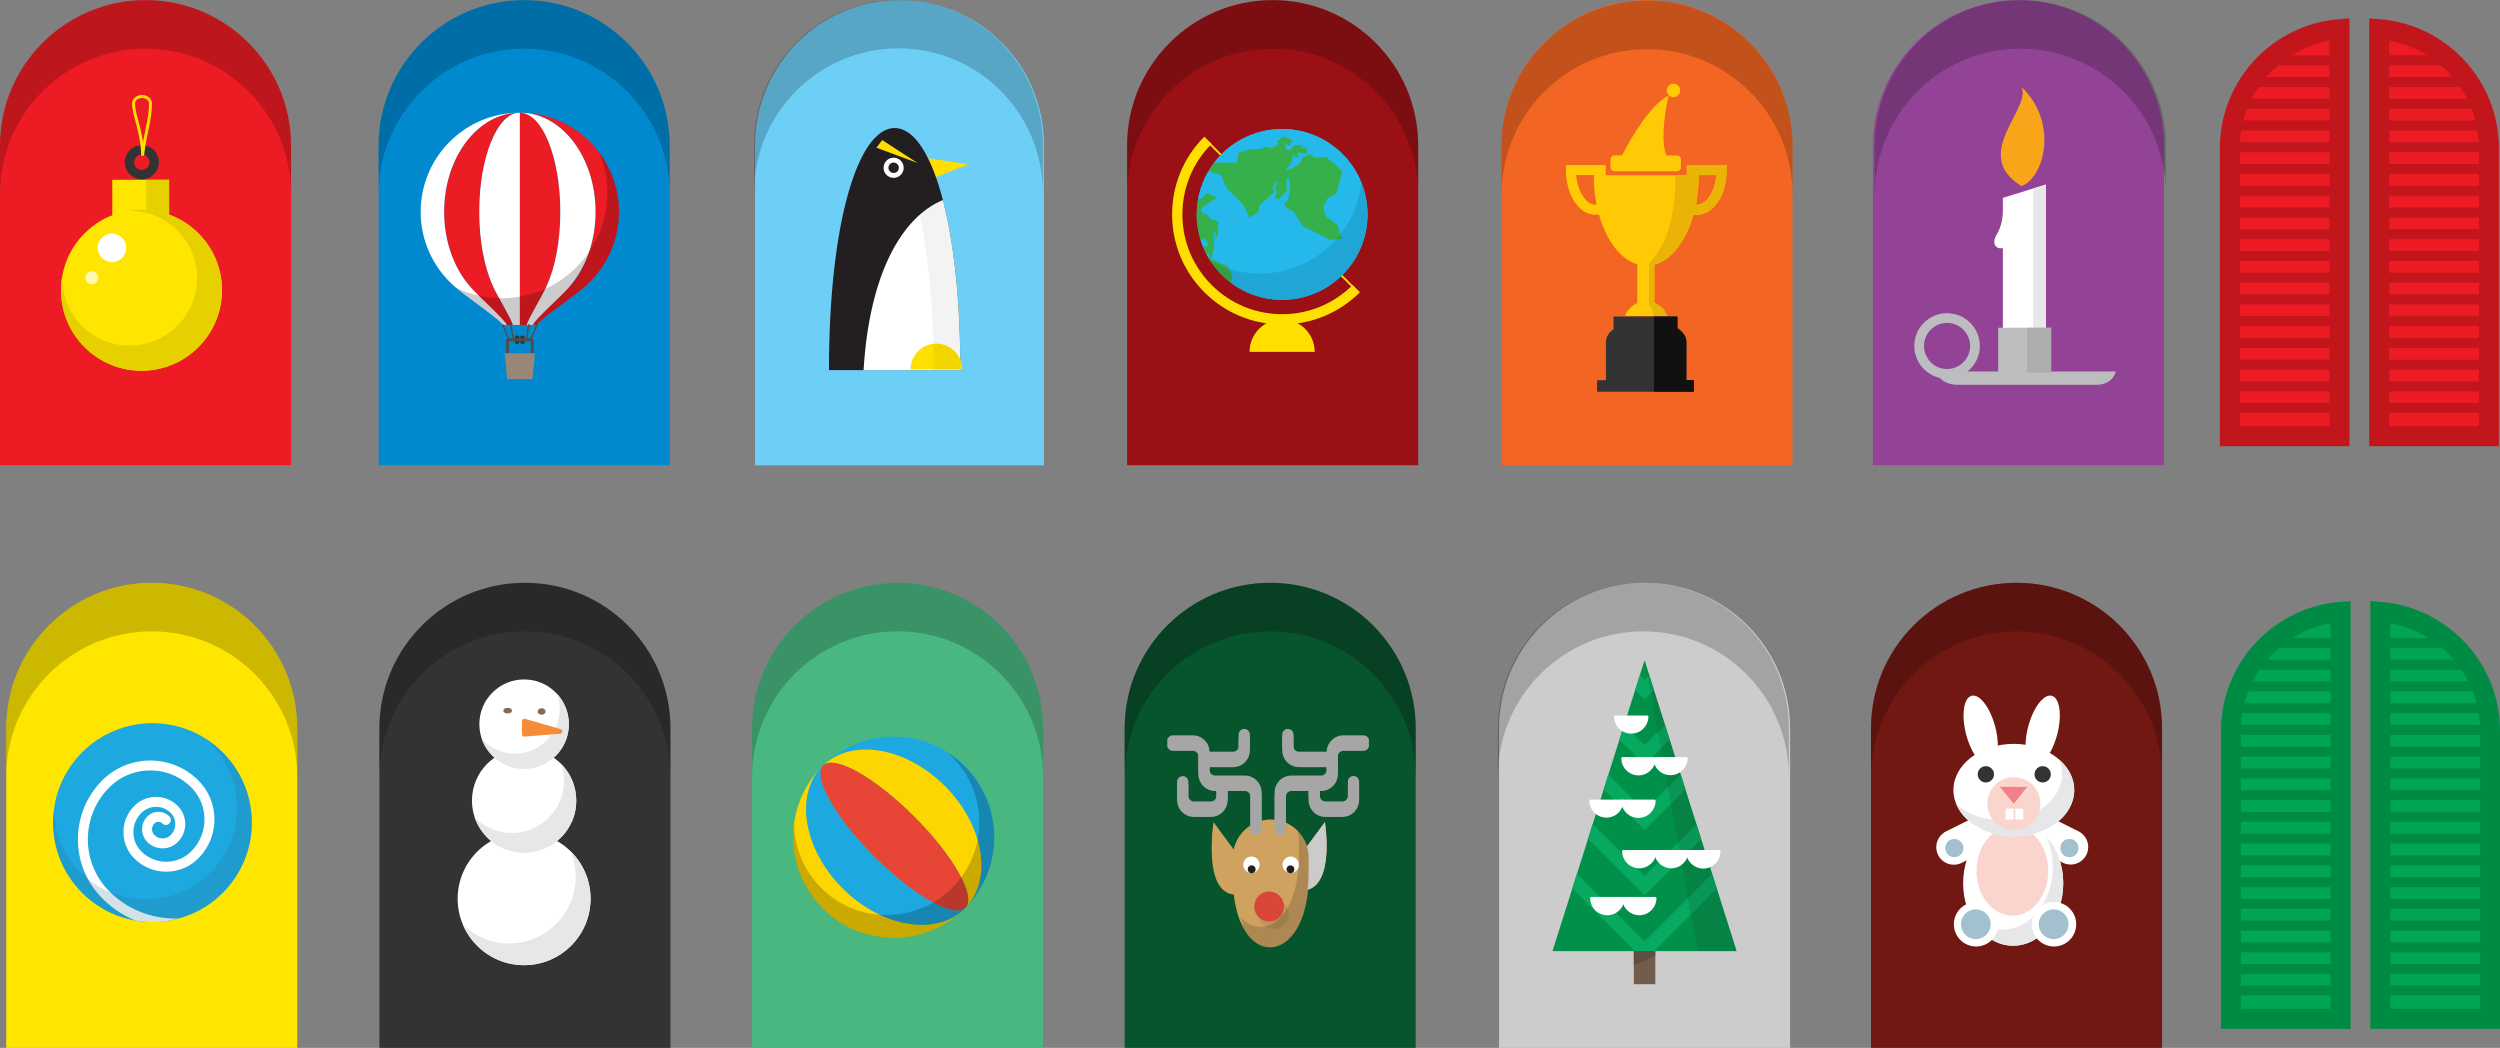 <svg xmlns="http://www.w3.org/2000/svg" xmlns:xlink="http://www.w3.org/1999/xlink" width="1029.762" height="431.628" viewBox="10.32 4.159 1029.762 431.628"><rect x="10.32" y="4.159" width="1029.762" height="431.628" fill="#808080" stroke="none"/><path fill="#49B880" d="M380.042 244.214c-33.106 0-59.943 26.837-59.943 59.943v131.63h119.885v-131.63c0-33.106-26.838-59.943-59.943-59.943z"/><path fill="#FFE600" d="M72.825 244.214c-33.106 0-59.943 26.837-59.943 59.943v131.63h119.886v-131.63c0-33.106-26.838-59.943-59.943-59.943z"/><path opacity=".2" d="M72.825 244.214c-33.106 0-59.943 26.837-59.943 59.943v20c0-33.105 26.837-59.943 59.943-59.943 33.105 0 59.943 26.837 59.943 59.943v-20c0-33.106-26.838-59.943-59.943-59.943z"/><path fill="#333" d="M226.535 244.214c-33.106 0-59.943 26.837-59.943 59.943v131.63h119.886v-131.63c0-33.106-26.837-59.943-59.943-59.943z"/><path opacity=".2" d="M226.535 244.214c-33.106 0-59.943 26.837-59.943 59.943v20c0-33.105 26.837-59.943 59.943-59.943 33.105 0 59.943 26.837 59.943 59.943v-20c0-33.106-26.837-59.943-59.943-59.943z"/><circle fill="#fff" cx="226.2" cy="374.348" r="27.367"/><path fill="#E6E7E8" d="M245.287 354.744a27.287 27.287 0 0 1 2.144 10.635c0 15.113-12.252 27.366-27.366 27.366-7.426 0-14.156-2.962-19.087-7.764 4.15 9.832 13.88 16.732 25.223 16.732 15.114 0 27.367-12.253 27.367-27.367 0-7.688-3.175-14.632-8.28-19.603z"/><circle fill="#fff" cx="226.2" cy="333.935" r="21.478"/><path fill="#E6E7E8" d="M241.512 318.88a21.406 21.406 0 0 1 1.13 6.873c0 11.863-9.616 21.48-21.478 21.48a21.41 21.41 0 0 1-15.312-6.422c2.867 8.49 10.89 14.605 20.347 14.605 11.862 0 21.477-9.617 21.477-21.48 0-5.865-2.353-11.18-6.165-15.056z"/><circle fill="#fff" cx="226.2" cy="302.456" r="18.434"/><path fill="#E6E7E8" d="M239.792 290.036a18.369 18.369 0 0 1 1.065 6.126c0 10.18-8.253 18.435-18.434 18.435-5.388 0-10.22-2.327-13.592-6.014 2.53 7.164 9.34 12.307 17.37 12.307 10.18 0 18.433-8.255 18.433-18.435 0-4.79-1.844-9.14-4.84-12.42z"/><path fill="#F68C38" stroke="#F68C38" stroke-width="1.968" stroke-linejoin="round" stroke-miterlimit="10" d="M226.31 301.187l14.624 4.225-14.625 1.172z"/><ellipse fill="#7D6A5A" cx="219.421" cy="296.883" rx="1.759" ry="1.161"/><ellipse fill="#7D6A5A" cx="233.411" cy="297.223" rx="1.604" ry="1.324"/><path fill="#06552C" d="M533.516 244.214c-33.106 0-59.943 26.837-59.943 59.943v131.63H593.46v-131.63c0-33.106-26.838-59.943-59.944-59.943z"/><path opacity=".2" d="M533.516 244.214c-33.106 0-59.943 26.837-59.943 59.943v20c0-33.105 26.837-59.943 59.943-59.943 33.105 0 59.943 26.837 59.943 59.943v-20c0-33.106-26.838-59.943-59.944-59.943z"/><path fill="#ccc" d="M687.74 244.214c-33.107 0-59.944 26.837-59.944 59.943v131.63h119.886v-131.63c0-33.106-26.837-59.943-59.943-59.943z"/><path opacity=".2" d="M687.227 244.214c-33.106 0-59.943 26.837-59.943 59.943v20c0-33.105 26.837-59.943 59.943-59.943 33.105 0 59.943 26.837 59.943 59.943v-20c0-33.106-26.838-59.943-59.943-59.943z"/><path fill="#701811" d="M840.937 244.214c-33.106 0-59.943 26.837-59.943 59.943v131.63H900.88v-131.63c0-33.106-26.838-59.943-59.943-59.943z"/><path d="M840.937 244.214c-33.106 0-59.943 26.837-59.943 59.943v20c0-33.105 26.837-59.943 59.943-59.943 33.105 0 59.943 26.837 59.943 59.943v-20c0-33.106-26.838-59.943-59.943-59.943z" opacity=".2"/><path fill="#fff" d="M839.758 340.784a7.22 7.22 0 0 1-3.228 9.69l-18.18 9.098a7.22 7.22 0 0 1-9.693-3.23 7.224 7.224 0 0 1 3.23-9.695l18.175-9.095a7.228 7.228 0 0 1 9.696 3.232z"/><path fill="#fff" d="M838.59 340.713a7.226 7.226 0 0 0 3.228 9.696l18.178 9.094a7.228 7.228 0 0 0 9.695-3.23 7.225 7.225 0 0 0-3.23-9.695l-18.174-9.094a7.226 7.226 0 0 0-9.696 3.227z"/><path fill="#A3C0CF" d="M811.938 355.127a3.756 3.756 0 0 0 5.02 1.734 3.754 3.754 0 1 0-3.287-6.753 3.756 3.756 0 0 0-1.732 5.02zm47.422 0a3.756 3.756 0 0 0 5.02 1.734 3.76 3.76 0 0 0 1.733-5.023 3.755 3.755 0 1 0-6.753 3.29z"/><ellipse fill="#fff" cx="839.56" cy="367.962" rx="20.618" ry="25.74"/><path fill="#E6E7E8" d="M853.182 348.648c1.692 3.736 2.662 8.05 2.662 12.648 0 14.215-9.23 25.74-20.62 25.74-5.22 0-9.987-2.43-13.62-6.426 3.54 7.814 10.25 13.093 17.954 13.093 11.39 0 20.62-11.525 20.62-25.74 0-7.696-2.71-14.598-6.996-19.315z"/><ellipse fill="#FAD5CD" cx="839.235" cy="362.893" rx="14.771" ry="18.441"/><circle fill="#fff" cx="824.287" cy="384.859" r="9.163"/><circle fill="#A3C0CF" cx="824.162" cy="384.859" r="6.129"/><circle fill="#fff" cx="856.359" cy="384.859" r="9.163"/><circle fill="#A3C0CF" cx="856.234" cy="384.859" r="6.129"/><path fill="#fff" d="M864.705 329.603c0 10.513-11.14 19.034-24.88 19.034-13.74 0-24.88-8.52-24.88-19.034 0-10.516 11.14-19.037 24.88-19.037 13.74 0 24.88 8.52 24.88 19.037z"/><path fill="#E6E7E8" d="M858.465 317c.8 1.868 1.24 3.862 1.24 5.936 0 10.513-11.14 19.034-24.88 19.034-7.422 0-14.08-2.49-18.64-6.433 3.26 7.605 12.61 13.1 23.64 13.1 13.74 0 24.88-8.522 24.88-19.035 0-4.834-2.36-9.245-6.24-12.603z"/><path fill="#fff" d="M857.68 306.75c-2.085 7.908-6.445 13.578-9.74 12.666-3.296-.918-4.274-8.07-2.19-15.98 2.084-7.908 6.445-13.58 9.74-12.665 3.295.915 4.274 8.07 2.19 15.98zm-37.476 0c2.085 7.908 6.445 13.578 9.742 12.666 3.293-.918 4.272-8.07 2.19-15.98-2.085-7.908-6.446-13.58-9.74-12.665-3.297.915-4.276 8.07-2.192 15.98z"/><circle fill="#FAD5CD" cx="839.824" cy="335.198" r="10.926"/><circle fill="#333" cx="828.307" cy="323.11" r="3.362"/><circle fill="#333" cx="851.715" cy="323.11" r="3.362"/><path fill="#F2808A" d="M839.826 335.25l-5.73-6.973h11.207z"/><path fill="#fff" d="M836.463 337.243h3.238v4.483h-3.237zm3.987 0h3.237v4.483h-3.238z"/><path fill="#ED1C24" d="M70.263 4.214c-33.106 0-59.943 26.837-59.943 59.943v131.63h119.886V64.157c0-33.105-26.837-59.943-59.943-59.943z"/><path opacity=".2" d="M70.263 4.214c-33.106 0-59.943 26.837-59.943 59.943v20c0-33.105 26.837-59.943 59.943-59.943 33.105 0 59.943 26.837 59.943 59.943v-20c0-33.105-26.837-59.943-59.943-59.943zm309.779 240c-33.106 0-59.943 26.837-59.943 59.943v20c0-33.105 26.836-59.943 59.942-59.943 33.105 0 59.943 26.837 59.943 59.943v-20c0-33.106-26.838-59.943-59.943-59.943z"/><path fill="#0089CF" d="M226.214 4.214c-33.106 0-59.943 26.837-59.943 59.943v131.63h119.887V64.157c0-33.105-26.838-59.943-59.943-59.943z"/><path opacity=".2" d="M226.214 4.214c-33.106 0-59.943 26.837-59.943 59.943v20c0-33.105 26.838-59.943 59.944-59.943 33.105 0 59.943 26.837 59.943 59.943v-20c0-33.105-26.838-59.943-59.943-59.943z"/><path fill="#6DCFF6" d="M380.83 4.24c-32.97 0-59.5 26.725-59.5 59.693V195.84h119V63.934c0-32.968-26.533-59.694-59.5-59.694z"/><path opacity=".2" d="M380.403 4.16c-32.968 0-59.5 26.725-59.5 59.693V83.77c0-32.968 26.532-59.694 59.5-59.694s59.5 26.726 59.5 59.694V63.853c0-32.968-26.532-59.694-59.5-59.694z"/><path fill="#9B1014" d="M534.528 4.214c-33.106 0-59.943 26.837-59.943 59.943v131.63H594.47V64.157c0-33.105-26.836-59.943-59.942-59.943z"/><path opacity=".2" d="M534.528 4.214c-33.106 0-59.943 26.837-59.943 59.943v20c0-33.105 26.837-59.943 59.943-59.943 33.105 0 59.943 26.837 59.943 59.943v-20c0-33.105-26.836-59.943-59.942-59.943z"/><path fill="#F26522" d="M688.74 4.214c-33.107 0-59.944 26.837-59.944 59.943v131.63h119.886V64.157c0-33.105-26.838-59.943-59.943-59.943z"/><path opacity=".2" d="M688.74 4.41c-33.107 0-59.944 26.836-59.944 59.942v20c0-33.105 26.837-59.943 59.943-59.943 33.104 0 59.942 26.836 59.942 59.942v-20c0-33.106-26.838-59.943-59.943-59.943z"/><path fill="#fff" d="M834.93 92s1.18 9-2.486 15c-3.667 6 3.333 7.334 3.667 4"/><path fill="#924396" d="M841.74 4.214c-33.107 0-59.944 26.837-59.944 59.943v131.63h119.886V64.157c0-33.105-26.837-59.943-59.943-59.943z"/><path d="M842.523 4.214c-33.106 0-59.943 26.837-59.943 59.943v20c0-33.105 26.837-59.943 59.943-59.943 33.105 0 59.943 26.837 59.943 59.943v-20c0-33.105-26.837-59.943-59.943-59.943z" opacity=".2"/><path fill="#ED1C24" d="M928.797 65.298v118.53h45.174V16.172c-25.296 2.103-45.173 23.286-45.173 49.125z"/><path stroke="#C2151C" stroke-width="4.137" stroke-miterlimit="10" fill="none" d="M931.584 163.326h42.25m-42.25-8.956h42.25m-42.25-8.954h42.25m-42.25-8.956h42.25m-42.25-8.954h42.25m-42.25-8.956h42.25m-42.25-8.954h42.25m-42.25-8.954h42.25m-42.25-8.955h42.25m-42.25-8.955h42.25m-42.25-8.955h42.25m-42.25-8.955h42.25m-42.25-8.955h42.25m-42.25-8.955h42.25m-34.414-8.955h34.413M943.5 29.002h30.333"/><path stroke="#C2151C" stroke-width="8.226" stroke-miterlimit="10" d="M928.797 65.298v118.53h45.174V16.172c-25.296 2.103-45.173 23.286-45.173 49.125z" fill="none"/><path stroke="#C2151C" stroke-width="4.137" stroke-miterlimit="10" fill="none" d="M931.584 172.136h42.25"/><path fill="#ED1C24" d="M1035.516 65.298v118.53h-45.174V16.172c25.296 2.103 45.174 23.286 45.174 49.125z"/><path stroke="#C2151C" stroke-width="4.137" stroke-miterlimit="10" fill="none" d="M1032.727 163.326H990.48m42.247 8.81H990.48m42.247-17.766H990.48m42.247-8.954H990.48m42.247-8.956H990.48m42.247-8.954H990.48m42.247-8.956H990.48m42.247-8.954H990.48m42.247-8.954H990.48m42.247-8.955H990.48m42.247-8.955H990.48m42.247-8.955H990.48m42.247-8.955H990.48m42.247-8.955H990.48m42.247-8.955H990.48m34.41-8.955h-34.41m30.33-8.955h-30.33"/><path stroke="#C2151C" stroke-width="8.226" stroke-miterlimit="10" d="M1035.516 65.298v118.53h-45.174V16.172c25.296 2.103 45.174 23.286 45.174 49.125z" fill="none"/><path fill="#00A651" d="M929.247 305.298v118.53h45.174V256.172c-25.295 2.103-45.173 23.286-45.173 49.125z"/><path stroke="#008B44" stroke-width="4.137" stroke-miterlimit="10" fill="none" d="M932.034 403.326h42.25m-42.25-8.956h42.25m-42.25-8.954h42.25m-42.25-8.956h42.25m-42.25-8.954h42.25m-42.25-8.956h42.25m-42.25-8.954h42.25m-42.25-8.956h42.25m-42.25-8.953h42.25m-42.25-8.955h42.25m-42.25-8.955h42.25m-42.25-8.955h42.25m-42.25-8.955h42.25m-42.25-8.955h42.25m-34.414-8.955h34.413m-30.331-8.955h30.33"/><path stroke="#008B44" stroke-width="8.226" stroke-miterlimit="10" d="M929.247 305.298v118.53h45.174V256.172c-25.295 2.103-45.173 23.286-45.173 49.125z" fill="none"/><path stroke="#008B44" stroke-width="4.137" stroke-miterlimit="10" fill="none" d="M932.034 412.136h42.25"/><path fill="#00A651" d="M1035.97 305.298v118.53h-45.175V256.172c25.296 2.103 45.174 23.286 45.174 49.125z"/><path stroke="#008B44" stroke-width="4.137" stroke-miterlimit="10" fill="none" d="M1033.182 403.326h-42.248m42.248 8.81h-42.248m42.248-17.766h-42.248m42.248-8.954h-42.248m42.248-8.956h-42.248m42.248-8.954h-42.248m42.248-8.956h-42.248m42.248-8.954h-42.248m42.248-8.956h-42.248m42.248-8.953h-42.248m42.248-8.955h-42.248m42.248-8.955h-42.248m42.248-8.955h-42.248m42.248-8.955h-42.248m42.248-8.955h-42.248m34.411-8.955h-34.41m30.33-8.955h-30.33"/><path stroke="#008B44" stroke-width="8.226" stroke-miterlimit="10" d="M1035.97 305.298v118.53h-45.175V256.172c25.296 2.103 45.174 23.286 45.174 49.125z" fill="none"/><path fill="#FFE600" d="M56.575 78.21h23.4v16.9h-23.4z"/><path fill="#E6D000" d="M70.55 78.21h9.425v16.9H70.55z"/><circle fill="#FFE600" cx="68.6" cy="123.709" r="33.151"/><path fill="#E6D000" d="M68.6 90.56c-1.79 0-3.546.146-5.26.42.13-.002.26-.01.39-.01 15.334 0 27.764 12.43 27.764 27.763 0 15.334-12.43 27.764-27.764 27.764s-27.763-12.43-27.763-27.764c0-.326.013-.648.025-.97a33.285 33.285 0 0 0-.543 5.947c0 18.308 14.842 33.15 33.15 33.15s33.15-14.842 33.15-33.15c0-18.31-14.842-33.15-33.15-33.15z"/><circle stroke="#333" stroke-width="3.9" stroke-miterlimit="10" cx="68.738" cy="70.986" r="5.099" fill="none"/><path stroke="#FFDF00" stroke-width="1.207" stroke-miterlimit="10" d="M69.055 68.26c0-9.31-3.72-16.427-3.72-21.502 0-1.58 1.56-2.863 3.482-2.863 1.922 0 3.48 1.282 3.48 2.863 0 6.992-2.243 12.193-3.242 21.5z" fill="none"/><circle fill="#fff" cx="56.452" cy="106.282" r="5.881"/><circle opacity=".7" fill="#fff" cx="48.125" cy="118.555" r="2.664"/><path fill="#343433" stroke="#343433" stroke-width=".63" stroke-linecap="round" stroke-linejoin="round" stroke-miterlimit="10" d="M223.935 145.11a.412.412 0 0 1-.412.412h-.347a.41.41 0 0 1-.41-.41v-1.994a.41.41 0 0 1 .41-.412h.347c.227 0 .412.184.412.412v1.993zm.988 0c0 .228.184.412.41.412h.348a.412.412 0 0 0 .413-.41v-1.994a.412.412 0 0 0-.412-.412h-.346a.41.41 0 0 0-.41.412v1.993z"/><path stroke="#4E4E4E" stroke-width="1.261" stroke-linecap="round" stroke-miterlimit="10" d="M219.303 149.67v-5.144c0-.227.185-.41.412-.41h9.427c.228 0 .41.183.41.41v5.144" fill="none"/><path fill="#EC1C24" d="M224.428 50.57v87.45h-2.902c0-1.623-6.89-12.89-8.274-16.284h.002c-3.388-7.474-5.518-18.293-5.518-30.33 0-22.554 7.473-40.836 16.692-40.836-17.225 0-31.19 18.282-31.19 40.835 0 12.038 3.98 22.856 10.31 30.33h-.003c2.587 3.393 15.46 14.662 15.46 16.284h-1.678c0-1.624-16.854-12.892-20.24-16.285 3.385 3.393 20.24 14.662 20.24 16.284h14.203c0-1.624 16.854-12.892 20.24-16.285h-.004c8.287-7.474 13.498-18.293 13.498-30.33 0-22.553-18.283-40.835-40.836-40.835 17.226 0 31.19 18.282 31.19 40.835 0 12.038-3.98 22.856-10.31 30.33h.005c-2.587 3.393-15.46 14.662-15.46 16.284h-2.52c0-1.624 6.888-12.892 8.273-16.285 3.387-7.474 5.516-18.293 5.516-30.33 0-22.553-7.474-40.835-16.694-40.835"/><path fill="#fff" d="M224.428 50.57c-22.552 0-40.834 18.282-40.834 40.835 0 12.038 5.21 22.856 13.497 30.33h-.004c3.386 3.393 20.24 14.662 20.24 16.284h1.678c0-1.624-12.872-12.892-15.46-16.285h.004c-6.33-7.474-10.31-18.293-10.31-30.33 0-22.553 13.965-40.835 31.19-40.835"/><path fill="#fff" d="M224.428 50.57c9.22 0 16.693 18.282 16.693 40.835 0 12.038-2.13 22.856-5.516 30.33-1.384 3.393-8.273 14.662-8.273 16.284h2.522c0-1.624 12.873-12.892 15.46-16.285h-.004c6.33-7.474 10.31-18.293 10.31-30.33 0-22.553-13.964-40.835-31.19-40.835m-.002.001c-9.22 0-16.692 18.282-16.692 40.835 0 12.038 2.13 22.856 5.518 30.33h-.002c1.385 3.393 8.274 14.662 8.274 16.284h2.902V50.57"/><path fill="#988676" d="M229.656 160.337h-10.454l-1.017-10.667h12.487z"/><path stroke="#4E4E4E" stroke-width=".63" stroke-linecap="round" stroke-linejoin="round" stroke-miterlimit="10" fill="none" d="M219.95 144.114l-2.52-6.094m11.478 6.094l2.518-6.094m-9.676 6.094l-1.006-6.094m6.364 6.094l1.006-6.094"/><path d="M265.264 91.405c0-9.125-2.995-17.55-8.053-24.35a43.28 43.28 0 0 1 3.243 16.474c0 23.99-19.45 43.44-43.44 43.44-6.79 0-13.215-1.56-18.94-4.34 4.845 4.142 19.254 13.89 19.254 15.39h14.203c0-1.623 16.854-12.89 20.24-16.284h-.004c8.287-7.475 13.498-18.293 13.498-30.33z" opacity=".2"/><path fill="#FFDF00" d="M389.828 68.935l19.33 2.916-15.84 6.275z"/><path fill="#231F20" d="M405.894 156.614c0-61.135-12.114-99.728-27.058-99.728s-27.06 38.593-27.06 99.728h54.118z"/><path fill="#fff" d="M366.034 156.614c2.334-39.368 15.67-63.11 32.68-70.04 4.456 17.14 7.18 41.052 7.18 70.04h-39.86z"/><circle stroke="#fff" stroke-width="2" stroke-linecap="round" stroke-linejoin="round" stroke-miterlimit="10" cx="378.412" cy="73.266" r="3.149" fill="none"/><path fill="#FFDF00" d="M388.253 71.297l-14.566-9.448-2.362 3.15zm18.372 85.033c0-5.87-4.76-10.628-10.63-10.628s-10.628 4.76-10.628 10.63h21.258z"/><path d="M398.713 86.574c-3.35 1.365-6.556 3.393-9.566 6.055 3.598 16.544 5.747 38.26 5.747 63.985h11c0-28.988-2.724-52.9-7.18-70.04z" opacity=".05"/><path fill="#FFDF00" d="M507.685 62.958l.544-.543 60.655 60.69-.544.543z"/><circle fill="#24B8EB" cx="538.435" cy="92.485" r="35.175"/><path fill="#24B8EB" d="M508.37 110.694l-.032.006a34.806 34.806 0 0 1-1.196-2.157l1.205.34.022 1.81zm-.852-7.076l.352 1.96-1.96.312a35.186 35.186 0 0 1-1.084-2.994l1.585-.364 1.108 1.086zm10.555 14.159l-2.274-4.06a.093.093 0 0 0-.043-.038l-6.614-2.89 1.238-4.267c.002-.008.003-.017.002-.025l.02-6.77.494.07.01 2.44c0 .035.02.064.05.078a.085.085 0 0 0 .092-.005l.45-.32a.077.077 0 0 0 .032-.045l.56-1.8a.04.04 0 0 0 .003-.03l-.088-2.406.27-2.116a.087.087 0 0 0-.058-.094l-3.565-1.29-.852-1.523a.09.09 0 0 0-.048-.042l-2.28-.804-.418-1.87a.098.098 0 0 0-.013-.03l6.565-4.415.064.022a.086.086 0 0 0 .11-.054.084.084 0 0 0-.055-.11L507.14 83.8a.091.091 0 0 0-.097.026l-1.844 2.208-1.384.25a34.988 34.988 0 0 1 4.26-11.56l4.883 1.31 2.79 5.814 6.746 6.79 2.52 5.115c.002.01.005.02.01.03.025.044.078.054.126.032l.006-.003 3.618-2.495a.082.082 0 0 0 .04-.06l.35-2.612 5.996-5.337a.086.086 0 0 0 .025-.095l-.693-1.952 1.936-2.384.304.542-1.283 2.217a.085.085 0 0 0 0 .087l.775 1.384-.765 2.72a.079.079 0 0 0 .012.07.08.08 0 0 0 .064.04l1.62.163a.1.1 0 0 0 .073-.03l3.073-3.248a.08.08 0 0 0 .023-.062l-.092-4.923.938-.264.53 3.86-.886 5.39-1.657.877a.094.094 0 0 0-.046.052.094.094 0 0 0 .008.068l1.13 2.02c.01.015.025.028.04.036l2.723 1.304 4.105 6.236c.01.014.02.024.035.032l11.326 5.612c.015.008.035.01.05.008l4.44-.62c.012-.002.02-.006.03-.01.013-.008.025-.017.03-.032.016-.02.02-.05.01-.076l-2.08-5.718a.103.103 0 0 0-.03-.04l-4.417-3.207-1.154-3.928 1.748-3.504 3.717-2.11a.091.091 0 0 0 .043-.056l2.25-9.063a.078.078 0 0 0-.027-.086l-6.564-5.903a.078.078 0 0 0-.068-.02l-4.41.442-2.334-1.465a.09.09 0 0 0-.09-.002l-2.714 1.52a.109.109 0 0 0-.036.035l-1.27 2.392-3.804 2.372-1.89-.015 2.146-2.344c.01-.01.015-.02.018-.034l1.15-4.073.765 1.366a.09.09 0 0 0 .105.04l.98-.346a.087.087 0 0 0 .053-.118l-.66-1.59 3.846.612a.085.085 0 0 0 .098-.063l.386-1.36a.09.09 0 0 0-.01-.068l-.695-1.242a.09.09 0 0 0-.11-.04l-1.343.52.004-1.047a.086.086 0 0 0-.082-.086l-3.198-.25a.097.097 0 0 0-.08.038l-1.254 1.813-.934.523-1.432-1.426.03-1.65 1.574 1.136c.02.015.046.02.07.015a.085.085 0 0 0 .056-.038l1.298-2.05a.084.084 0 0 0 .01-.07.08.08 0 0 0-.043-.058l-3.434-1.85a.087.087 0 0 0-.094.01l-2.653 1.993a.086.086 0 0 0-.024.112l.65 1.163-3.07 1.72-2.135-.703a.082.082 0 0 0-.065.002L529.6 65.63l-4.252-.022a.066.066 0 0 0-.025.005l-4.768 1.402a.093.093 0 0 0-.062.073l-.585 4.06h-9.433c6.427-8.41 16.556-13.84 27.96-13.84 19.427 0 35.174 15.75 35.174 35.175 0 19.427-15.748 35.176-35.176 35.176a35.017 35.017 0 0 1-21.214-7.12l.86-2.695a.079.079 0 0 0-.007-.068z"/><path fill="#36B04A" d="M503.815 86.285l1.383-.25 1.844-2.21c.023-.025.062-.036.097-.025l4.586 1.582c.048.015.07.065.055.11a.083.083 0 0 1-.11.055l-.064-.022-6.564 4.416c.006.01.01.02.013.03l.418 1.87 2.28.805a.09.09 0 0 1 .048.042l.853 1.524 3.565 1.29c.04.015.064.053.058.094l-.27 2.115.088 2.406c.003.008 0 .02-.002.03l-.56 1.8a.091.091 0 0 1-.034.044l-.45.32a.085.085 0 0 1-.092.006.084.084 0 0 1-.048-.077l-.01-2.443-.495-.07-.02 6.77v.026l-1.24 4.266 6.615 2.89c.018.006.033.02.042.036l2.274 4.06c.013.023.015.05.007.072l-.86 2.694a35.37 35.37 0 0 1-8.882-9.84l.03-.006-.02-1.81-1.206-.34a34.709 34.709 0 0 1-1.23-2.654l1.96-.312-.353-1.96-1.107-1.086-1.585.364a35.17 35.17 0 0 1-1.012-16.612zm16.679-19.195a.095.095 0 0 1 .062-.074l4.768-1.402a.074.074 0 0 1 .025-.005l4.252.02 2.234-1.097c.02-.01.044-.01.066-.002l2.134.704 3.072-1.72-.65-1.164a.085.085 0 0 1 .022-.112l2.653-1.994c.03-.02.065-.024.094-.008l3.433 1.85c.022.01.038.032.044.056a.107.107 0 0 1-.01.07l-1.3 2.05a.084.084 0 0 1-.056.04.088.088 0 0 1-.07-.015l-1.572-1.135-.03 1.65 1.43 1.425.935-.523 1.255-1.813a.09.09 0 0 1 .08-.036l3.198.25c.047 0 .082.04.082.085l-.004 1.046 1.345-.52a.092.092 0 0 1 .11.04l.694 1.242c.01.02.015.044.01.068l-.387 1.36a.086.086 0 0 1-.098.063l-3.846-.614.66 1.59a.105.105 0 0 1 0 .07.096.096 0 0 1-.053.05l-.98.344a.093.093 0 0 1-.107-.04l-.765-1.366-1.15 4.073a.083.083 0 0 1-.018.035l-2.147 2.344 1.89.014 3.806-2.372 1.27-2.392a.103.103 0 0 1 .035-.034l2.716-1.52a.09.09 0 0 1 .09 0l2.334 1.466 4.41-.443a.078.078 0 0 1 .067.02l6.565 5.904c.025.023.037.053.028.085l-2.25 9.063a.088.088 0 0 1-.044.055l-3.717 2.11-1.75 3.505 1.154 3.928 4.417 3.206c.014.01.024.024.03.04l2.08 5.72a.075.075 0 0 1-.008.075.067.067 0 0 1-.03.03.094.094 0 0 1-.03.012l-4.44.62a.074.074 0 0 1-.05-.01l-11.326-5.61a.093.093 0 0 1-.035-.033l-4.104-6.236-2.724-1.303a.112.112 0 0 1-.038-.037l-1.13-2.02a.087.087 0 0 1-.01-.067.11.11 0 0 1 .046-.052l1.657-.877.885-5.388-.53-3.86-.937.263.092 4.923c0 .024-.006.048-.023.063l-3.074 3.25a.092.092 0 0 1-.072.027l-1.62-.162a.099.099 0 0 1-.065-.04.082.082 0 0 1-.012-.072l.766-2.72-.775-1.383a.085.085 0 0 1 .002-.087l1.283-2.217-.304-.543-1.935 2.385.693 1.952a.087.087 0 0 1-.025.095l-5.996 5.336-.35 2.613a.083.083 0 0 1-.04.058l-3.618 2.495-.007.003c-.05.022-.1.012-.126-.032a.118.118 0 0 1-.01-.03l-2.52-5.116-6.746-6.79-2.79-5.814-4.883-1.308a35.651 35.651 0 0 1 2.4-3.577h9.433l.584-4.06z"/><circle cx="538.435" cy="92.485" r="35.175" fill="none"/><path fill="#020202" d="M571.062 79.34a35.032 35.032 0 0 1 2.547 13.145c0 19.427-15.748 35.176-35.176 35.176-12.42 0-23.33-6.44-29.588-16.162a41.777 41.777 0 0 0 20.49 5.347c21.67 0 39.498-16.427 41.726-37.505z" opacity=".1"/><path fill="#FFDF00" d="M551.85 149.1c0-7.41-6.007-13.416-13.415-13.416S525.02 141.69 525.02 149.1"/><path fill="#FFDF00" d="M538.434 137.798c12.104 0 23.483-4.713 32.042-13.272l-2.99-2.99c-7.76 7.76-18.078 12.033-29.052 12.033s-21.29-4.276-29.05-12.035c-7.76-7.76-12.034-18.076-12.034-29.05s4.273-21.29 12.034-29.05l-2.99-2.99c-8.56 8.558-13.273 19.937-13.272 32.04 0 12.103 4.713 23.482 13.272 32.04 8.558 8.558 19.937 13.272 32.04 13.273z"/><path d="M667.586 76.354v-.075h-8.012c.588 6.79 4.01 12.19 7.99 12.19h.01c.136 0 .27-.03.403-.043a62.047 62.047 0 0 1-1.168-12.073h.776zm41.694 0h.733c0 4.226-.414 8.282-1.167 12.07.15.015.297.046.446.046v2.07l.006-2.07c3.985 0 7.405-5.4 7.994-12.19h-8.012v.074z" fill="none"/><path fill="#FFCA05" d="M705.142 72.14v4.214h-33.418V72.14h-16.377v2.07c0 10.317 5.367 18.398 12.216 18.398h.013c.457 0 .912-.04 1.364-.116 2.98 10.657 8.817 18.485 15.797 20.55v15.95a9.287 9.287 0 0 0-5.05 5.295h17.347a9.297 9.297 0 0 0-5.293-5.38V113.15c7.137-1.902 13.12-9.825 16.146-20.663.466.08.936.12 1.407.12h.01c6.85 0 12.216-8.08 12.216-18.397v-2.07h-16.38zm-37.567 16.33h-.01c-3.983 0-7.403-5.4-7.99-12.19h8.01v.074h-.775c0 4.227.415 8.286 1.168 12.073-.135.013-.268.043-.403.043zm41.723 0l-.006 2.07v-2.07c-.15 0-.297-.032-.446-.047a62.087 62.087 0 0 0 1.167-12.07h-.733v-.074h8.012c-.59 6.79-4.01 12.19-7.994 12.19zm-6.911-47.05a2.758 2.758 0 1 1-2.754-2.76 2.756 2.756 0 0 1 2.755 2.76zm-24.969 28.8s10.57-22.062 20.222-26.657c0 0-5.056 20.68.46 27.117l-20.682-.46z"/><path fill="#FFCA05" d="M702.693 73.022c0 .948-.767 1.715-1.714 1.715h-25.576a1.713 1.713 0 0 1-1.713-1.715v-3.14c0-.948.768-1.715 1.714-1.715h25.575c.946 0 1.713.767 1.713 1.714v3.142z"/><path fill="#333" d="M704.947 160.778v-15.794c0-2.14-1.38-4.1-3.674-5.644v-4.797h-26.33v5.18c-1.972 1.48-3.148 3.295-3.148 5.262v15.794h-3.637v4.74h39.89v-4.74l-3.1-.002z"/><path fill="#EAB407" d="M691.74 128.907V113.15c7.136-1.902 13.118-9.825 16.145-20.663.466.08.936.12 1.407.12h.01c6.85 0 12.216-8.08 12.216-18.397v-2.07H705.14v4.214h-4.78c.17 4.318.36 24.93-10.79 36.305v17s1.647 1.68 1.94 4.628h5.523a9.297 9.297 0 0 0-5.293-5.38zm17.54-52.553v-.075h8.012c-.588 6.79-4.008 12.19-7.994 12.19l-.006 2.07v-2.07c-.15 0-.297-.032-.446-.047a62.087 62.087 0 0 0 1.167-12.07h-.733z"/><path fill="#111" d="M708.046 160.778h-3.1v-15.794c0-2.14-1.38-4.1-3.674-5.644v-4.797h-9.702v30.975h16.476v-4.74z"/><path fill="#BBBDBF" d="M808.32 157.16h73.5s-1 5.5-8 5.5h-57c-5.5 0-8.5-3-8.5-5.5z"/><path fill="#fff" d="M853.07 142.16h-17.763v-56.5l17.764-5.5z"/><path fill="#E6E7E8" d="M853.07 80.16l-5.25 1.625v60.374h5.25z"/><path fill="#BBBDBF" d="M812.32 160.16c-7.444 0-13.5-6.057-13.5-13.5s6.056-13.5 13.5-13.5 13.5 6.055 13.5 13.5-6.056 13.5-13.5 13.5zm0-23c-5.238 0-9.5 4.26-9.5 9.5s4.262 9.5 9.5 9.5 9.5-4.263 9.5-9.5-4.262-9.5-9.5-9.5zm21.037 2h21.835v18.5h-21.835z"/><path fill="#ADADAD" d="M845.32 139.16h9.872v18.5h-9.872z"/><path fill="#fff" d="M835.307 85.66s1.18 9-2.487 15 3.333 7.332 3.667 4"/><path fill="#F9A51A" d="M842.996 80.807c-21.176-12.963 4.235-31.76 0-40.833 15.53 14.907 9.177 37.592 0 40.833z"/><path fill="#725D4C" d="M683.3 371.43h8.847v38.124H683.3z"/><path fill="#019049" d="M687.723 276.124l37.928 119.814h-75.855z"/><defs><path id="a" d="M687.723 276.124l37.928 119.814h-75.855z"/></defs><clipPath id="b"><use xlink:href="#a" overflow="visible"/></clipPath><g clip-path="url(#b)" stroke="#07A860" stroke-width="5.673" stroke-miterlimit="10" fill="none"><path d="M647.246 301.623l40.477 40.477 40.476-40.477"/><path d="M647.246 328.543l40.477 40.476 40.476-40.477"/><path d="M647.246 355.462l40.477 40.476 40.476-40.476m-80.953-134.597l40.477 40.476 40.476-40.475"/><path d="M647.246 247.784l40.477 40.477 40.476-40.476"/><path d="M647.246 274.704l40.477 40.476 40.476-40.476"/></g><path opacity=".2" fill="#165433" d="M687.723 276.124l21.807 119.814h16.12z"/><path fill="#5E4F44" d="M692.147 395.938H683.3v5.957l8.847-4.005z"/><g fill="#fff" stroke="#fff" stroke-width=".946" stroke-linejoin="round" stroke-miterlimit="10"><path d="M678.97 374.094c0 3.64 2.95 6.588 6.588 6.588s6.59-2.95 6.59-6.588H678.97z"/><path d="M665.793 374.094c0 3.64 2.95 6.588 6.588 6.588s6.59-2.95 6.59-6.588h-13.177zm39.53-19.351a6.59 6.59 0 1 0 13.178 0h-13.177z"/><path d="M692.147 354.743c0 3.64 2.95 6.59 6.59 6.59s6.586-2.95 6.586-6.59h-13.176z"/><path d="M678.97 354.743a6.589 6.589 0 1 0 13.178 0H678.97zm-.36-20.753c0 3.64 2.947 6.588 6.586 6.588s6.59-2.95 6.59-6.59h-13.177z"/><path d="M665.433 333.99a6.59 6.59 0 0 0 13.178-.002h-13.177zm26.377-17.514a6.589 6.589 0 0 0 13.177 0h-13.178zm-13.178 0a6.588 6.588 0 1 0 13.177 0H678.63zm-2.984-17.116a6.589 6.589 0 0 0 13.177-.002h-13.177z"/></g><path fill="#D0A260" d="M549.347 365.063v-5.967c0-8.62-6.986-15.606-15.606-15.606-8.617 0-15.605 6.987-15.605 15.606v6.21c0 39.64 31.212 37.926 31.212-.243z"/><path fill="#D0A260" d="M519.24 356.858l-9.06-12.297s-5.18 31.71 12.293 27.827l-3.233-15.53z"/><path fill="#A6A6A6" d="M527.667 349.846a2.306 2.306 0 0 1-2.306-2.306v-15.25a2.31 2.31 0 0 0-2.306-2.306H510.86a6.926 6.926 0 0 1-6.918-6.918v-7.328a2.31 2.31 0 0 0-2.307-2.306h-8.24a2.306 2.306 0 0 1-.001-4.612h8.24a6.926 6.926 0 0 1 6.918 6.918v7.328a2.31 2.31 0 0 0 2.307 2.306h12.194a6.926 6.926 0 0 1 6.918 6.918v15.25a2.305 2.305 0 0 1-2.305 2.306z"/><path fill="#A6A6A6" d="M509.07 340.658h-6.96c-3.814 0-6.917-3.104-6.917-6.918v-5.87a2.306 2.306 0 1 1 4.611-.001v5.87a2.31 2.31 0 0 0 2.307 2.306h6.958a2.309 2.309 0 0 0 2.307-2.306v-4.767a2.305 2.305 0 1 1 4.612 0v4.767c-.003 3.814-3.107 6.918-6.92 6.918zm9.143-20.494H506.64a2.306 2.306 0 0 1 .001-4.612h11.573a2.309 2.309 0 0 0 2.307-2.306v-4.766a2.306 2.306 0 0 1 4.612 0v4.766c0 3.815-3.104 6.918-6.92 6.918zm38.772 0h-11.572a6.926 6.926 0 0 1-6.918-6.918v-4.766a2.306 2.306 0 0 1 4.613 0v4.766a2.31 2.31 0 0 0 2.307 2.306h11.572a2.306 2.306 0 1 1-.001 4.612z"/><path fill="#A6A6A6" d="M537.665 349.846a2.306 2.306 0 0 1-2.306-2.306v-15.25a6.925 6.925 0 0 1 6.918-6.918h12.194a2.309 2.309 0 0 0 2.307-2.306v-7.328a6.925 6.925 0 0 1 6.917-6.918h8.24a2.306 2.306 0 0 1-.001 4.612h-8.24a2.31 2.31 0 0 0-2.306 2.306v7.328c0 3.815-3.104 6.918-6.92 6.918h-12.193a2.309 2.309 0 0 0-2.307 2.306v15.25a2.306 2.306 0 0 1-2.305 2.306z"/><path fill="#A6A6A6" d="M563.22 340.658h-6.957a6.926 6.926 0 0 1-6.918-6.918v-4.767a2.305 2.305 0 1 1 4.613 0v4.767a2.31 2.31 0 0 0 2.307 2.306h6.957a2.31 2.31 0 0 0 2.308-2.306v-5.87a2.306 2.306 0 1 1 4.612-.001v5.87c-.002 3.814-3.105 6.918-6.92 6.918z"/><path opacity=".1" fill="#231F20" d="M535.018 388.663c-3.37-.01-6.103-2.747-6.09-6.12a6.103 6.103 0 0 1 6.115-6.094 6.1 6.1 0 0 1 6.092 6.117 6.104 6.104 0 0 1-6.117 6.096z"/><path fill="#DA4637" d="M533.06 385.482c-3.37-.01-6.102-2.747-6.09-6.12a6.105 6.105 0 1 1 12.208.024 6.103 6.103 0 0 1-6.117 6.096z"/><path fill="#fff" d="M525.78 365.48a3.368 3.368 0 0 1-3.364-3.376 3.37 3.37 0 0 1 3.378-3.366 3.373 3.373 0 0 1 3.366 3.38 3.374 3.374 0 0 1-3.38 3.363z"/><path fill="#231F20" d="M526.692 362.59c.774.442 1.04 1.43.6 2.203a1.617 1.617 0 0 1-2.205.6 1.616 1.616 0 0 1 1.605-2.803z"/><path fill="#fff" d="M541.973 365.48a3.368 3.368 0 0 0 3.363-3.376 3.37 3.37 0 0 0-3.378-3.366 3.373 3.373 0 0 0-3.366 3.38 3.374 3.374 0 0 0 3.38 3.363z"/><path fill="#231F20" d="M541.06 362.59a1.617 1.617 0 0 0-.6 2.203 1.617 1.617 0 0 0 2.205.6 1.616 1.616 0 0 0-1.605-2.803z"/><path fill="#231F20" d="M544.697 347.99a15.56 15.56 0 0 1 .65 4.44v5.966c0 26.47-15.007 35.4-24.21 25.173 7.818 19.373 28.21 12.346 28.21-18.508v-5.967c0-4.347-1.78-8.276-4.65-11.106z" opacity=".2"/><path opacity=".1" fill="#231F20" d="M533.48 244.214c-33.107 0-59.944 26.837-59.944 59.943v20c0-33.105 26.837-59.943 59.943-59.943 33.104 0 59.942 26.837 59.942 59.943v-20c0-33.105-26.837-59.943-59.943-59.943z"/><path fill="#D0A260" d="M546.984 355.094l9.06-12.297s5.18 31.71-12.293 27.826l3.234-15.53z"/><path fill="#CCCBCB" d="M546.984 355.094l9.06-12.297s5.18 31.71-12.293 27.826l3.234-15.53z"/><path fill="#D0A260" d="M549.347 363.3v-5.968c0-8.62-6.986-15.606-15.606-15.606-8.617 0-15.605 6.987-15.605 15.606v6.21c0 39.638 31.212 37.926 31.212-.243z"/><path fill="#231F20" d="M544.697 346.225a15.57 15.57 0 0 1 .65 4.44v5.967c0 26.47-15.007 35.4-24.21 25.173 7.818 19.374 28.21 12.347 28.21-18.507v-5.967c0-4.346-1.78-8.275-4.65-11.105z" opacity=".2"/><path fill="#D0A260" d="M519.24 355.094l-9.06-12.297s-5.18 31.71 12.293 27.826l-3.233-15.53z"/><path fill="#A6A6A6" d="M527.667 348.082a2.306 2.306 0 0 1-2.306-2.306v-15.25a2.31 2.31 0 0 0-2.306-2.306H510.86a6.926 6.926 0 0 1-6.918-6.918v-7.328a2.31 2.31 0 0 0-2.307-2.306h-8.24a2.306 2.306 0 0 1-.001-4.612h8.24a6.926 6.926 0 0 1 6.918 6.918v7.328a2.31 2.31 0 0 0 2.307 2.306h12.194a6.926 6.926 0 0 1 6.918 6.918v15.25a2.305 2.305 0 0 1-2.305 2.306z"/><path fill="#A6A6A6" d="M509.07 338.894h-6.96c-3.814 0-6.917-3.104-6.917-6.918v-5.87a2.306 2.306 0 0 1 4.611-.002v5.87a2.31 2.31 0 0 0 2.307 2.307h6.958a2.309 2.309 0 0 0 2.307-2.306v-4.767a2.306 2.306 0 1 1 4.612-.001v4.766c-.003 3.814-3.107 6.918-6.92 6.918zm9.143-20.494H506.64a2.306 2.306 0 0 1 .001-4.612h11.573a2.309 2.309 0 0 0 2.307-2.306v-4.766a2.306 2.306 0 0 1 4.612 0v4.766c0 3.814-3.104 6.918-6.92 6.918zm38.772 0h-11.572a6.926 6.926 0 0 1-6.918-6.918v-4.766a2.306 2.306 0 0 1 4.613 0v4.766a2.31 2.31 0 0 0 2.307 2.306h11.572a2.306 2.306 0 1 1-.001 4.612z"/><path fill="#A6A6A6" d="M537.665 348.082a2.306 2.306 0 0 1-2.306-2.306v-15.25a6.925 6.925 0 0 1 6.918-6.918h12.194a2.309 2.309 0 0 0 2.307-2.306v-7.328a6.925 6.925 0 0 1 6.917-6.918h8.24a2.306 2.306 0 0 1-.001 4.612h-8.24a2.31 2.31 0 0 0-2.306 2.306v7.328c0 3.815-3.104 6.918-6.92 6.918h-12.193a2.309 2.309 0 0 0-2.307 2.306v15.25a2.306 2.306 0 0 1-2.305 2.306z"/><path fill="#A6A6A6" d="M563.22 338.894h-6.957a6.926 6.926 0 0 1-6.918-6.918v-4.767a2.306 2.306 0 1 1 4.613-.001v4.766a2.31 2.31 0 0 0 2.307 2.306h6.957a2.31 2.31 0 0 0 2.308-2.306v-5.87a2.306 2.306 0 0 1 4.612-.002v5.87c-.002 3.815-3.105 6.92-6.92 6.92z"/><path opacity=".1" fill="#231F20" d="M535.018 386.898c-3.37-.01-6.103-2.747-6.09-6.12a6.103 6.103 0 0 1 6.115-6.094 6.1 6.1 0 0 1 6.092 6.118 6.103 6.103 0 0 1-6.117 6.096z"/><path fill="#DA4637" d="M533.06 383.718c-3.37-.01-6.102-2.747-6.09-6.12a6.105 6.105 0 1 1 12.208.024 6.105 6.105 0 0 1-6.117 6.096z"/><path fill="#fff" d="M525.78 363.717a3.37 3.37 0 0 1-3.364-3.377 3.37 3.37 0 0 1 3.378-3.366 3.373 3.373 0 0 1 3.366 3.38 3.374 3.374 0 0 1-3.38 3.363z"/><path fill="#231F20" d="M526.692 360.825c.774.442 1.04 1.43.6 2.203a1.617 1.617 0 0 1-2.205.6 1.613 1.613 0 0 1-.6-2.203 1.617 1.617 0 0 1 2.205-.6z"/><path fill="#fff" d="M541.973 363.717a3.37 3.37 0 0 0 3.363-3.377 3.37 3.37 0 0 0-3.378-3.366 3.373 3.373 0 0 0-3.366 3.38 3.374 3.374 0 0 0 3.38 3.363z"/><path fill="#231F20" d="M541.06 360.825a1.617 1.617 0 0 0-.6 2.203 1.617 1.617 0 0 0 2.205.6 1.613 1.613 0 0 0 .6-2.203 1.617 1.617 0 0 0-2.205-.6z"/><path fill="#FDD500" d="M349.34 319.514c-.038.038-.078.074-.117.112.036-.035.074-.067.11-.102l.008-.01zm8.075 50.522c-16.178-16.178-19.876-38.714-8.26-50.343l-.015.013c-16.184 16.184-16.183 42.424 0 58.606 16.185 16.186 42.422 16.184 58.606 0l.013-.014c-11.63 11.614-34.164 7.92-50.345-8.262z"/><path fill="#1EA8E0" d="M407.746 319.705c-16.065-16.065-42.037-16.174-58.247-.34.016-.016.035-.03.052-.044 11.732-11.172 33.958-7.392 49.965 8.615 16.01 16.01 19.788 38.234 8.615 49.966l-.044.054c15.833-16.21 15.726-42.18-.342-58.25z"/><path fill="#FDD500" d="M378.3 390.83c.054 0 .108-.005.162-.005h-.013c-.05 0-.1.004-.15.004z"/><path fill="#E74536" d="M378.217 390.832c.028 0 .055-.003.083-.003h-.096a.027.027 0 0 0 .013.002zm-29.054-71.149l-.01.01.07-.066-.06.056z"/><path fill="#1EA8E0" d="M370.473 356.978c-16.105-16.105-25.527-32.82-21.14-37.453-.036.035-.074.067-.11.102l-.07.066c-11.614 11.63-7.916 34.165 8.26 50.343 16.182 16.18 38.716 19.877 50.345 8.262l.066-.07c.035-.036.067-.074.102-.11-4.633 4.388-21.344-5.03-37.453-21.14z"/><path fill="#FDD500" d="M386.915 340.536c16.01 16.01 25.41 32.613 21.216 37.365 11.174-11.73 7.397-33.954-8.614-49.965-16.007-16.007-38.233-19.787-49.965-8.614 4.753-4.192 21.358 5.21 37.365 21.216z"/><path fill="#1EA8E0" d="M349.39 319.454c-.017.018-.03.04-.05.06l.158-.15c-.034.032-.074.057-.107.09zm29.15 71.378c.047 0 .092-.01.14-.013-.073 0-.145.004-.218.004.026.002.052.008.078.008z"/><path fill="#1EA8E0" d="M378.45 390.824h.012c.073 0 .144-.004.217-.004.022 0 .045-.005.068-.006-.1.002-.2.01-.3.01zm-28.9-71.504c-.016.016-.035.03-.052.045-.052.05-.105.098-.157.15l-.007.01c.07-.07.146-.135.218-.204z"/><path fill="#E74536" d="M370.473 356.978c16.11 16.11 32.82 25.528 37.454 21.14.07-.07.135-.145.203-.217 4.193-4.75-5.205-21.353-21.216-37.364-16.007-16.007-32.612-25.408-37.364-21.215-.072.07-.147.134-.218.204-4.386 4.634 5.036 21.348 21.14 37.454z"/><path d="M400.336 313.93c8.168 7 13.36 17.37 13.36 28.97 0 21.078-17.085 38.162-38.16 38.162-20.89 0-37.834-16.786-38.136-37.605-.248 1.833-.422 3.693-.422 5.597 0 22.89 18.554 41.44 41.44 41.44 22.89 0 41.442-18.55 41.442-41.44 0-14.826-7.814-27.802-19.524-35.123z" opacity=".2"/><path fill="#1EA8E0" d="M114.06 342.99c0 22.62-18.332 40.95-40.948 40.95s-40.948-18.33-40.948-40.95c0-22.612 18.333-40.946 40.948-40.946s40.948 18.334 40.948 40.947z"/><path fill="#fff" d="M83.79 382.484c-10.252.34-20.615-3.356-28.422-11.16-11.81-11.813-11.81-31.036 0-42.847 9.292-9.29 24.41-9.29 33.7 0a18.522 18.522 0 0 1 5.465 13.188c0 4.982-1.94 9.665-5.467 13.188a14.41 14.41 0 0 1-10.26 4.255H78.8a14.403 14.403 0 0 1-10.253-4.247c-4.37-4.367-4.372-11.474-.007-15.838a8.496 8.496 0 0 1 6.048-2.51h.006c2.28 0 4.427.888 6.04 2.502a6.39 6.39 0 0 1 1.888 4.552c0 1.716-.67 3.327-1.888 4.543a4.69 4.69 0 0 1-3.345 1.39h-.008a4.697 4.697 0 0 1-3.34-1.38 3.389 3.389 0 0 1-.004-4.782 2.279 2.279 0 0 1 1.622-.674h.002c.612 0 1.187.237 1.62.67a2.047 2.047 0 0 0 2.894-2.896 6.342 6.342 0 0 0-4.514-1.868h-.006c-1.706 0-3.31.667-4.516 1.875-2.908 2.912-2.906 7.654.006 10.57a8.768 8.768 0 0 0 6.236 2.583h.012a8.793 8.793 0 0 0 6.238-2.59 10.445 10.445 0 0 0 3.086-7.437c0-2.815-1.095-5.46-3.087-7.45a12.554 12.554 0 0 0-8.934-3.7h-.007a12.58 12.58 0 0 0-8.943 3.708c-5.96 5.96-5.958 15.664.008 21.63a18.46 18.46 0 0 0 13.148 5.447h.007c4.97 0 9.642-1.94 13.155-5.454a22.59 22.59 0 0 0 6.665-16.083 22.594 22.594 0 0 0-6.665-16.084c-10.887-10.884-28.603-10.884-39.49 0-13.41 13.41-13.41 35.228 0 48.638a42.225 42.225 0 0 0 13.49 9.058c2.326.412 4.706.663 7.15.663 3.7 0 7.265-.536 10.674-1.456z"/><path fill="#237284" d="M94.768 308.285c8.07 6.917 13.202 17.163 13.202 28.624 0 20.828-16.882 37.708-37.708 37.708-20.64 0-37.383-16.586-37.68-37.157-.246 1.812-.418 3.65-.418 5.53 0 22.62 18.333 40.95 40.948 40.95s40.948-18.33 40.948-40.95c0-14.65-7.722-27.47-19.292-34.705z" opacity=".2"/></svg>